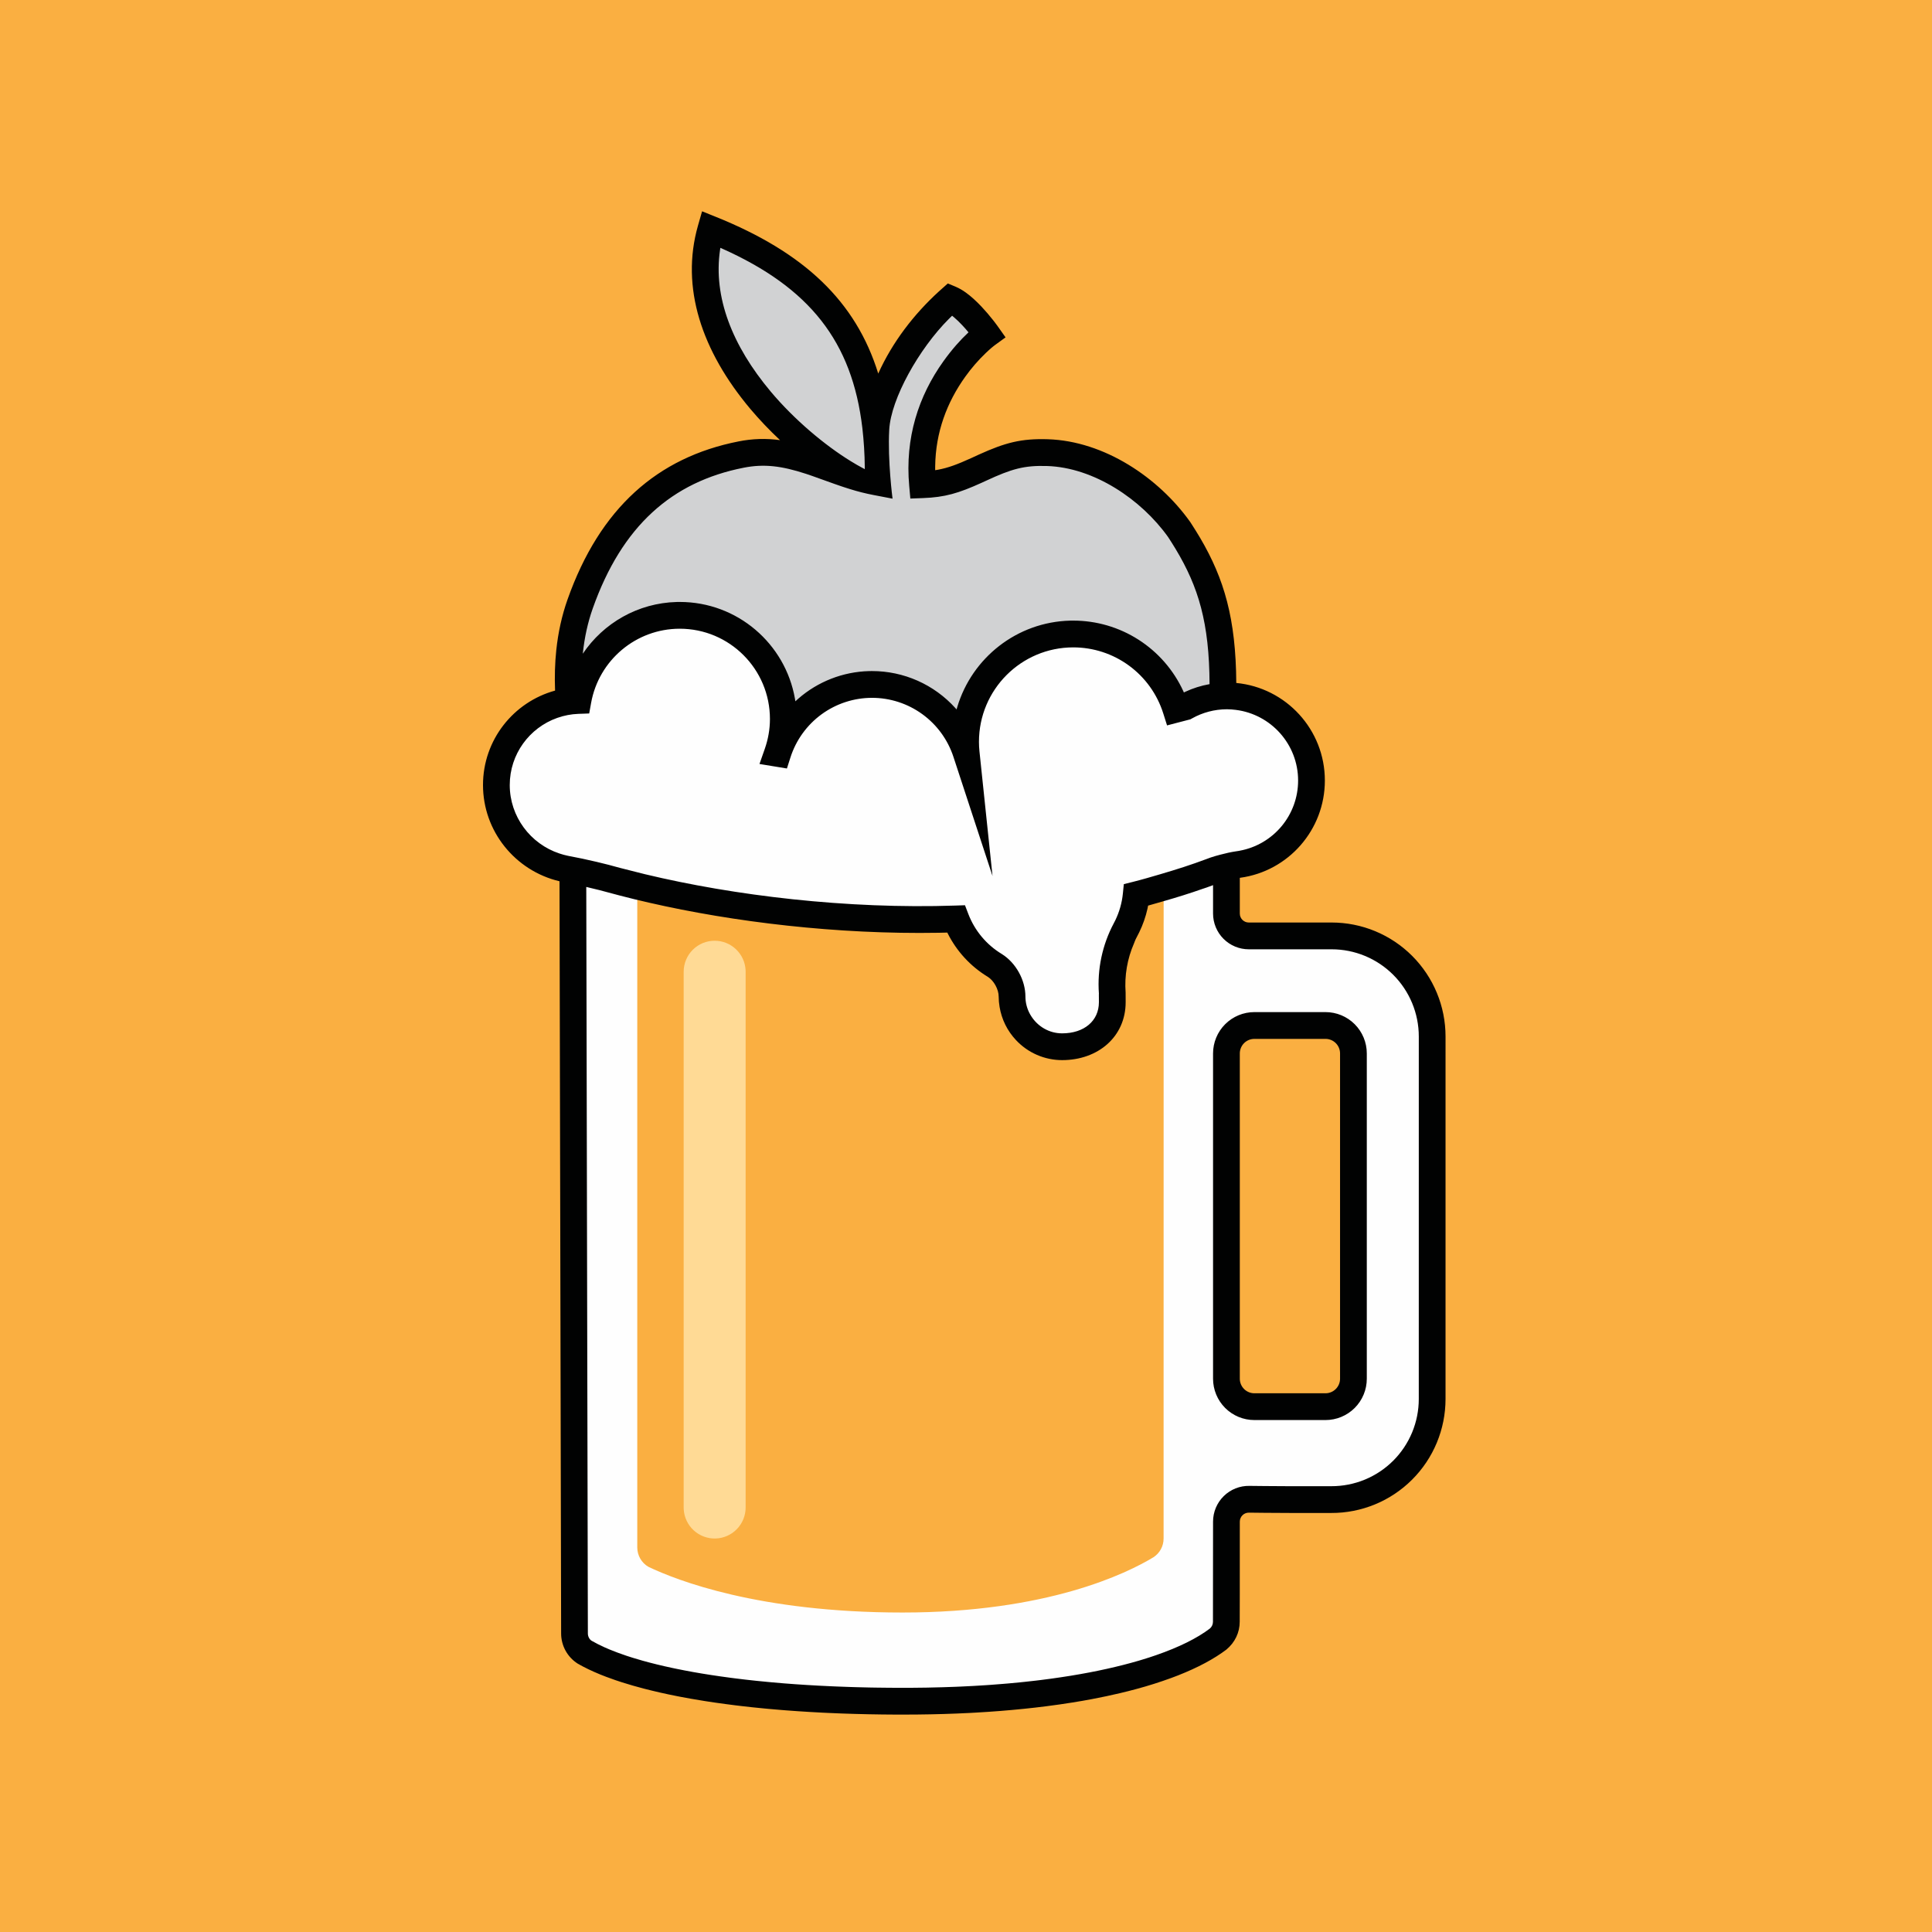 <svg width="256" height="256" viewBox="0 0 256 256" fill="none" xmlns="http://www.w3.org/2000/svg">
<rect width="256" height="256" fill="#FAAF41"/>
<g clip-path="url(#clip0_131_557)">
<path d="M161.978 94.295C162.525 80.01 158.921 74.242 156.215 70.12C153.47 66.274 146.884 60.229 138.792 59.976C131.139 59.737 129.299 63.971 122.239 64.226C121.081 51.357 130.784 44.296 130.784 44.296C130.784 44.296 128.13 40.542 125.936 39.627C123.41 41.874 117.354 48.327 116.059 56.991C114.695 44.229 108.321 36.068 94.191 30.38C90.177 44.433 103.429 57.563 112.037 62.748C107.474 61.214 103.514 59.185 98.195 60.233C88.899 62.065 81.235 67.691 76.868 80.036C72.501 92.381 78.41 106.784 79.694 110.897C80.98 115.014 90.487 132.501 97.938 135.074C105.388 137.648 105.391 136.488 109.374 134.946C113.356 133.404 119.393 130.574 128.26 133.79C137.121 137.004 138.277 137.774 143.799 134.174C149.328 130.574 156.519 119.388 158.188 116.172C159.859 112.959 160.758 111.285 161.275 109.614C161.917 104.721 161.484 107.099 161.977 94.294" fill="#D1D2D3"/>
<path d="M162.509 114.064V121.049C162.509 121.835 162.821 122.588 163.376 123.144C163.931 123.699 164.684 124.011 165.469 124.012H176.45C179.983 124.012 183.371 125.417 185.869 127.917C188.367 130.418 189.77 133.809 189.77 137.345V170.634L189.769 177.89V183.604L189.768 185.37C189.768 188.915 188.36 192.313 185.85 194.815C184.608 196.053 183.134 197.034 181.512 197.701C179.891 198.368 178.153 198.708 176.4 198.702C172.69 198.712 168.787 198.705 165.531 198.66C165.138 198.652 164.746 198.722 164.38 198.867C164.014 199.012 163.68 199.229 163.399 199.505C163.117 199.781 162.894 200.11 162.741 200.473C162.588 200.837 162.509 201.227 162.509 201.621V205.578L162.508 207.332V208.652C162.505 211.133 162.502 213.482 162.496 214.898C162.496 215.776 162.106 216.608 161.431 217.168C158.039 219.733 146.186 225.418 119.676 225.418C93.713 225.418 81.35 221.173 77.492 218.937C77.074 218.67 76.729 218.302 76.489 217.866C76.25 217.431 76.124 216.942 76.123 216.445C76.111 210.684 76.068 190.172 76.022 169.005L76.016 166.116L75.905 114.301V114.064H162.509ZM175.637 135.882H166.209C165.295 135.882 164.414 136.221 163.735 136.833L163.594 136.967C162.948 137.614 162.563 138.477 162.515 139.391L162.509 139.587V182.687C162.509 183.604 162.85 184.486 163.459 185.164L163.593 185.306C164.239 185.953 165.101 186.337 166.013 186.385L166.208 186.391H175.636C176.55 186.391 177.431 186.052 178.11 185.441L178.252 185.306C178.898 184.659 179.281 183.796 179.33 182.883L179.336 182.688V139.586C179.335 138.671 178.997 137.789 178.387 137.109L178.252 136.966C177.606 136.32 176.744 135.935 175.832 135.886L175.637 135.881V135.882Z" fill="#FEFEFE"/>
<path d="M84.442 113.206V205.047C84.442 206.106 85.007 207.086 85.925 207.615C89.669 209.402 100.535 213.667 119.584 213.667C138.759 213.667 149.3 208.484 152.832 206.348C153.247 206.08 153.587 205.713 153.823 205.28C154.059 204.846 154.183 204.36 154.182 203.866C154.19 191.688 154.19 113.206 154.19 113.206H84.442Z" fill="#FAAF41"/>
<path d="M94.695 124.652C96.88 124.652 98.668 126.363 98.793 128.519L98.8 128.761V199.735C98.805 200.807 98.39 201.838 97.646 202.608C96.902 203.379 95.886 203.827 94.816 203.859C93.746 203.891 92.706 203.502 91.917 202.777C91.129 202.052 90.655 201.048 90.596 199.977L90.59 199.735V128.76C90.59 127.67 91.022 126.625 91.792 125.854C92.562 125.084 93.606 124.652 94.695 124.652Z" fill="#FFDA95"/>
<path d="M134.102 132.052C134.102 130.571 133.231 128.802 131.8 127.913C129.455 126.49 127.648 124.328 126.665 121.765C107.725 122.403 90.441 119.074 81.732 116.724C79.496 116.089 77.232 115.562 74.946 115.146C69.734 114.11 65.773 109.529 65.773 104.021C65.773 97.959 70.579 93.031 76.583 92.816C77.74 86.404 83.332 81.536 90.072 81.536C97.651 81.536 103.796 87.686 103.796 95.273C103.792 96.823 103.526 98.362 103.009 99.824L103.048 99.831C104.742 94.531 109.697 90.692 115.552 90.692C121.369 90.692 126.299 94.486 128.02 99.736C127.969 99.257 127.944 98.775 127.945 98.293C127.945 90.403 134.334 84.008 142.216 84.008C148.596 84.008 153.997 88.199 155.824 93.98L157.066 93.654C158.744 92.705 160.639 92.206 162.566 92.206C168.76 92.206 173.781 97.233 173.778 103.431C173.778 109.109 169.567 113.801 164.101 114.55C162.862 114.725 161.648 115.041 160.481 115.492C157.234 116.709 153.919 117.737 150.553 118.572C150.39 120.189 149.909 121.757 149.14 123.188C147.779 125.745 147.168 128.635 147.379 131.525C147.377 131.699 147.384 132.617 147.384 132.793C147.384 136.463 144.411 138.697 140.74 138.697C139.868 138.697 139.005 138.525 138.199 138.191C137.394 137.857 136.662 137.368 136.046 136.751C135.429 136.134 134.941 135.401 134.607 134.595C134.273 133.789 134.102 132.924 134.102 132.052Z" fill="#FEFEFE"/>
<path d="M131.436 115.838L131.514 116.078L131.489 115.838H131.436Z" fill="#010202"/>
<path d="M93.028 28L94.853 28.734C106.581 33.455 113.409 39.938 116.371 49.499C118.243 45.344 121.087 41.649 124.392 38.63L125.591 37.56L126.619 37.988C127.09 38.192 127.537 38.446 127.952 38.748C128.647 39.243 129.352 39.885 130.066 40.644C130.605 41.218 131.118 41.817 131.604 42.438L131.867 42.779L132.162 43.175L133.242 44.702L131.826 45.732L131.632 45.881L131.366 46.1L131.038 46.389L130.654 46.745C129.639 47.713 128.718 48.775 127.903 49.916C125.451 53.336 123.977 57.291 123.916 61.779L123.915 62.302L124.298 62.239C125.619 61.997 126.86 61.534 128.677 60.707L129.715 60.23C133.225 58.64 135.326 58.093 138.846 58.202C146.324 58.437 153.516 63.287 157.697 69.147C157.79 69.289 157.884 69.432 157.975 69.577L158.513 70.43L159.026 71.277C162.22 76.708 163.759 81.981 163.814 90.496C170.402 91.124 175.554 96.675 175.551 103.43C175.551 109.948 170.733 115.432 164.349 116.307L164.281 116.32V121.049C164.281 121.705 164.813 122.238 165.469 122.238H176.45C178.432 122.238 180.395 122.629 182.226 123.388C184.057 124.147 185.721 125.26 187.122 126.663C188.523 128.066 189.635 129.731 190.393 131.564C191.152 133.397 191.542 135.361 191.542 137.345L191.541 185.37C191.541 189.386 189.943 193.238 187.101 196.07C185.695 197.473 184.027 198.584 182.192 199.34C180.357 200.096 178.39 200.483 176.406 200.477L174.743 200.48L171.514 200.479L167.589 200.457L165.494 200.434C165.336 200.43 165.179 200.459 165.032 200.517C164.885 200.575 164.752 200.662 164.639 200.773C164.526 200.883 164.436 201.015 164.375 201.161C164.313 201.307 164.281 201.463 164.281 201.621L164.277 211.334L164.268 214.898C164.268 216.305 163.643 217.634 162.498 218.583C160.885 219.802 158.744 220.958 156.087 222.002L155.183 222.345C153.692 222.89 152.178 223.37 150.646 223.783L149.534 224.075L148.386 224.356C147.219 224.632 145.996 224.892 144.719 225.134L143.422 225.37L142.09 225.592C140.963 225.772 139.801 225.94 138.601 226.092L137.141 226.268L135.646 226.43L134.116 226.577L132.549 226.71L130.946 226.827L129.308 226.929C129.033 226.945 128.756 226.96 128.477 226.975L126.786 227.052L125.061 227.113C124.479 227.129 123.894 227.145 123.301 227.157L121.506 227.183C120.901 227.189 120.292 227.192 119.676 227.192H118.74C118.119 227.188 117.502 227.183 116.892 227.177L115.08 227.147L113.301 227.104C112.714 227.088 112.133 227.068 111.557 227.048L109.85 226.977C109.567 226.964 109.288 226.952 109.008 226.938L107.352 226.847L105.733 226.745L104.148 226.63C103.889 226.611 103.629 226.59 103.369 226.568L101.84 226.436C101.588 226.413 101.337 226.389 101.088 226.364L99.612 226.215L98.174 226.053C97.936 226.025 97.701 225.998 97.467 225.968L96.084 225.789L94.736 225.602L93.428 225.404C92.784 225.302 92.152 225.198 91.536 225.088L90.322 224.866C90.124 224.828 89.927 224.79 89.73 224.751L88.572 224.515L87.454 224.27L86.376 224.016L85.335 223.756C84.367 223.506 83.406 223.229 82.452 222.927L81.57 222.636C81.152 222.494 80.737 222.344 80.324 222.187L79.543 221.882C78.404 221.416 77.402 220.932 76.54 220.434C75.871 220.006 75.32 219.417 74.937 218.721C74.555 218.024 74.353 217.242 74.352 216.448L74.138 116.773C68.265 115.384 64 110.144 64 104.021C64 98.052 68.036 93.019 73.549 91.508C73.481 89.692 73.523 87.9 73.711 86.132C73.961 83.793 74.45 81.56 75.198 79.443C79.491 67.305 87.132 60.604 97.854 58.492C99.666 58.125 101.528 58.067 103.36 58.321C101.966 57.02 100.651 55.637 99.42 54.181C92.979 46.508 90.146 38.088 92.487 29.891L93.028 28ZM160.736 117.287L159.885 117.6C159.706 117.666 159.514 117.72 159.331 117.784C157.669 118.37 155.963 118.902 154.227 119.398C153.153 119.707 153.153 119.707 152.13 119.998L152.05 120.402C151.809 121.484 151.441 122.534 150.955 123.53L150.485 124.449C150.398 124.627 150.34 124.815 150.263 124.996C149.368 127.049 148.986 129.29 149.15 131.524L149.151 131.784L149.155 132.792C149.155 137.375 145.498 140.472 140.74 140.472C139.592 140.472 138.457 140.236 137.404 139.779C136.351 139.322 135.403 138.653 134.619 137.813C133.476 136.598 132.721 135.069 132.45 133.421C132.373 132.969 132.332 132.511 132.329 132.052C132.329 131.102 131.707 129.944 130.882 129.43C128.611 128.053 126.774 126.063 125.58 123.689L125.523 123.572L124.357 123.598C110.914 123.827 97.232 122.18 86 119.608C84.721 119.317 83.447 119.007 82.178 118.677L81.249 118.43C81.223 118.423 81.195 118.417 81.168 118.409C80.014 118.086 78.853 117.791 77.684 117.524L77.895 216.441C77.895 216.845 78.103 217.224 78.38 217.402C78.895 217.7 79.472 217.993 80.112 218.281L80.773 218.566C81.455 218.848 82.198 219.124 83.004 219.395L83.828 219.66C84.264 219.795 84.702 219.924 85.142 220.048L86.067 220.298L87.034 220.543L88.038 220.781L89.084 221.011C89.26 221.05 89.439 221.087 89.62 221.124L90.723 221.343C91.096 221.415 91.477 221.487 91.865 221.556L93.045 221.759C93.445 221.825 93.85 221.891 94.263 221.953L95.52 222.138L96.815 222.316C97.033 222.344 97.253 222.373 97.475 222.4L98.825 222.564L100.215 222.716L101.638 222.856C101.879 222.88 102.122 222.902 102.364 222.924L103.844 223.051L105.36 223.166L106.911 223.268L108.5 223.359L110.123 223.438C110.396 223.451 110.672 223.462 110.947 223.473L112.625 223.534C112.906 223.544 113.189 223.552 113.476 223.56L115.205 223.602L116.081 223.617L117.862 223.637C118.46 223.641 119.064 223.644 119.676 223.644L120.565 223.643C122.04 223.635 123.479 223.611 124.881 223.568L126.547 223.511C126.821 223.502 127.095 223.489 127.366 223.476L128.978 223.396L130.555 223.3C130.814 223.283 131.074 223.266 131.33 223.247L132.855 223.128L133.602 223.066L135.074 222.927L135.796 222.852L137.21 222.695L137.905 222.611L139.266 222.434L140.592 222.243L141.881 222.043C142.305 221.973 142.723 221.902 143.134 221.83L144.35 221.607C144.748 221.529 145.142 221.452 145.528 221.373L146.672 221.127L147.775 220.873C148.5 220.702 149.198 220.522 149.873 220.338L150.866 220.057C151.028 220.009 151.188 219.96 151.348 219.912L152.285 219.62L153.182 219.319C156.262 218.253 158.642 217.056 160.299 215.802C160.567 215.579 160.723 215.248 160.723 214.891L160.736 201.621C160.736 200.348 161.249 199.128 162.157 198.238C162.605 197.798 163.137 197.452 163.72 197.219C164.304 196.987 164.928 196.874 165.556 196.887L167.631 196.909L170.708 196.928L174.748 196.932L176.407 196.928C177.927 196.933 179.433 196.638 180.839 196.06C182.244 195.482 183.522 194.632 184.599 193.559C185.676 192.485 186.53 191.209 187.113 189.804C187.696 188.399 187.996 186.892 187.996 185.371L187.998 137.345C187.998 134.28 186.781 131.34 184.616 129.172C182.45 127.004 179.513 125.787 176.45 125.787H165.469C164.214 125.787 163.01 125.288 162.122 124.399C161.235 123.511 160.736 122.306 160.736 121.049V117.287ZM175.636 134.109C177.088 134.109 178.479 134.686 179.506 135.713C180.532 136.741 181.108 138.134 181.108 139.587V182.688C181.108 183.407 180.967 184.119 180.692 184.783C180.417 185.448 180.014 186.052 179.506 186.56C178.997 187.069 178.394 187.472 177.73 187.747C177.066 188.023 176.355 188.164 175.636 188.164H166.21C165.491 188.164 164.779 188.023 164.115 187.748C163.451 187.473 162.848 187.069 162.339 186.561C161.831 186.052 161.428 185.448 161.153 184.784C160.878 184.119 160.736 183.407 160.736 182.688V139.588C160.736 138.135 161.313 136.741 162.339 135.714C163.366 134.687 164.758 134.109 166.21 134.109L175.636 134.109ZM175.636 137.658H166.21C165.698 137.658 165.208 137.861 164.847 138.22C164.485 138.583 164.282 139.075 164.281 139.588V182.687C164.281 183.199 164.484 183.689 164.846 184.051C165.207 184.413 165.697 184.616 166.209 184.616H175.636C176.148 184.616 176.638 184.412 176.997 184.051C177.36 183.69 177.564 183.199 177.564 182.687V139.587C177.564 139.333 177.515 139.082 177.418 138.848C177.321 138.614 177.179 138.401 177 138.222C176.821 138.043 176.608 137.9 176.374 137.803C176.14 137.707 175.89 137.657 175.636 137.657V137.658ZM90.071 83.309C84.275 83.309 79.347 87.479 78.326 93.132L78.073 94.537L77.334 94.566L76.647 94.589C75.685 94.624 74.733 94.806 73.826 95.13C70.16 96.43 67.544 99.925 67.544 104.021C67.544 108.198 70.279 111.82 74.13 113.093C74.499 113.215 74.874 113.323 75.264 113.4C76.541 113.634 77.809 113.907 79.07 114.205C80.119 114.453 81.161 114.719 82.194 115.011C82.638 115.13 83.112 115.241 83.569 115.359C84.201 115.519 84.82 115.683 85.467 115.838C97.282 118.674 112.198 120.477 126.604 119.992L127.864 119.949L128.317 121.128C129.164 123.329 130.719 125.186 132.735 126.405C134.635 127.585 135.874 129.893 135.874 132.052L135.881 132.31C135.929 133.148 136.195 133.959 136.652 134.662C137.518 136.016 139.017 136.924 140.74 136.924C143.659 136.924 145.611 135.27 145.611 132.791L145.605 131.775L145.611 131.655C145.377 128.428 146.059 125.201 147.578 122.345L147.788 121.934C148.326 120.822 148.665 119.623 148.788 118.393L148.912 117.152L150.122 116.851C151.358 116.541 152.553 116.189 153.75 115.838C154.8 115.53 155.837 115.212 156.862 114.879C157.864 114.554 158.858 114.206 159.844 113.836L160.4 113.63C160.821 113.49 161.246 113.365 161.675 113.255C162.393 113.062 163.119 112.898 163.86 112.792L164.174 112.744C164.212 112.738 164.246 112.728 164.281 112.721C166.45 112.32 168.41 111.17 169.822 109.473C171.233 107.776 172.006 105.638 172.006 103.43C172.008 98.617 168.408 94.652 163.76 94.064C163.364 94.011 162.965 93.984 162.566 93.981C160.945 93.984 159.351 94.403 157.938 95.2L157.737 95.313L154.641 96.12L154.134 94.515C153.331 91.981 151.744 89.769 149.601 88.198C147.458 86.628 144.871 85.781 142.216 85.781C135.313 85.781 129.717 91.383 129.717 98.293C129.717 98.717 129.74 99.137 129.783 99.551L131.117 112.289L131.489 115.838H131.436L130.271 112.289L126.335 100.288C125.59 98.014 124.146 96.033 122.209 94.628C120.273 93.224 117.943 92.467 115.551 92.466C113.145 92.467 110.8 93.233 108.856 94.653C106.913 96.074 105.47 98.076 104.737 100.37L104.271 101.828L100.635 101.232L101.335 99.236C101.787 97.944 102.021 96.615 102.021 95.272C102.021 88.666 96.671 83.309 90.071 83.309ZM126.158 41.836L125.724 42.262C121.764 46.219 118.054 52.845 117.829 56.927C117.602 61.008 118.267 66.075 118.267 66.075L115.767 65.596C114.694 65.391 113.635 65.124 112.594 64.796L111.819 64.548C111.684 64.504 111.548 64.457 111.408 64.411L111.263 64.36L110.532 64.107L107.612 63.062L106.811 62.789C103.55 61.723 101.239 61.443 98.538 61.975C89.055 63.842 82.419 69.662 78.54 80.627C77.886 82.475 77.457 84.438 77.235 86.509C77.231 86.544 77.231 86.58 77.227 86.616C79.955 82.56 84.527 79.898 89.671 79.766L90.072 79.762C97.709 79.762 104.054 85.291 105.333 92.568L105.392 92.927L105.774 92.58C108.381 90.307 111.697 89.014 115.152 88.923L115.552 88.919C117.632 88.918 119.689 89.354 121.59 90.198C123.491 91.043 125.194 92.277 126.59 93.821L126.75 94.004L126.852 93.655C128.803 87.169 134.742 82.412 141.814 82.237L142.216 82.234C145.28 82.233 148.28 83.111 150.861 84.763C153.442 86.416 155.497 88.773 156.783 91.557L156.871 91.756L157.041 91.672C158.069 91.192 159.155 90.849 160.272 90.653C160.238 82.534 158.81 77.78 155.769 72.732L155.283 71.945L154.773 71.151C151.217 66.169 144.951 61.944 138.736 61.749C135.707 61.655 134.05 62.128 130.668 63.696L130.105 63.955C127.006 65.362 125.204 65.893 122.303 65.998L120.625 66.06L120.475 64.385C119.902 58.03 121.696 52.487 125.025 47.846C126.151 46.275 127.282 45.021 128.273 44.093L128.332 44.036L127.945 43.58L127.487 43.077C127.144 42.709 126.78 42.359 126.398 42.031L126.158 41.836ZM95.454 32.837L95.408 33.127C94.499 39.337 97.003 45.789 102.134 51.898C105.266 55.627 109.293 58.998 112.738 61.113C113.274 61.443 113.797 61.746 114.299 62.012L114.588 62.163L114.587 61.883C114.571 60.15 114.463 58.419 114.265 56.698C112.913 45.256 107.278 38.112 95.639 32.92L95.454 32.837Z" fill="#010202"/>
</g>
<defs>
<clipPath id="clip0_131_557">
<rect width="128" height="200" fill="white" transform="translate(64 28)"/>
</clipPath>
</defs>
</svg>

